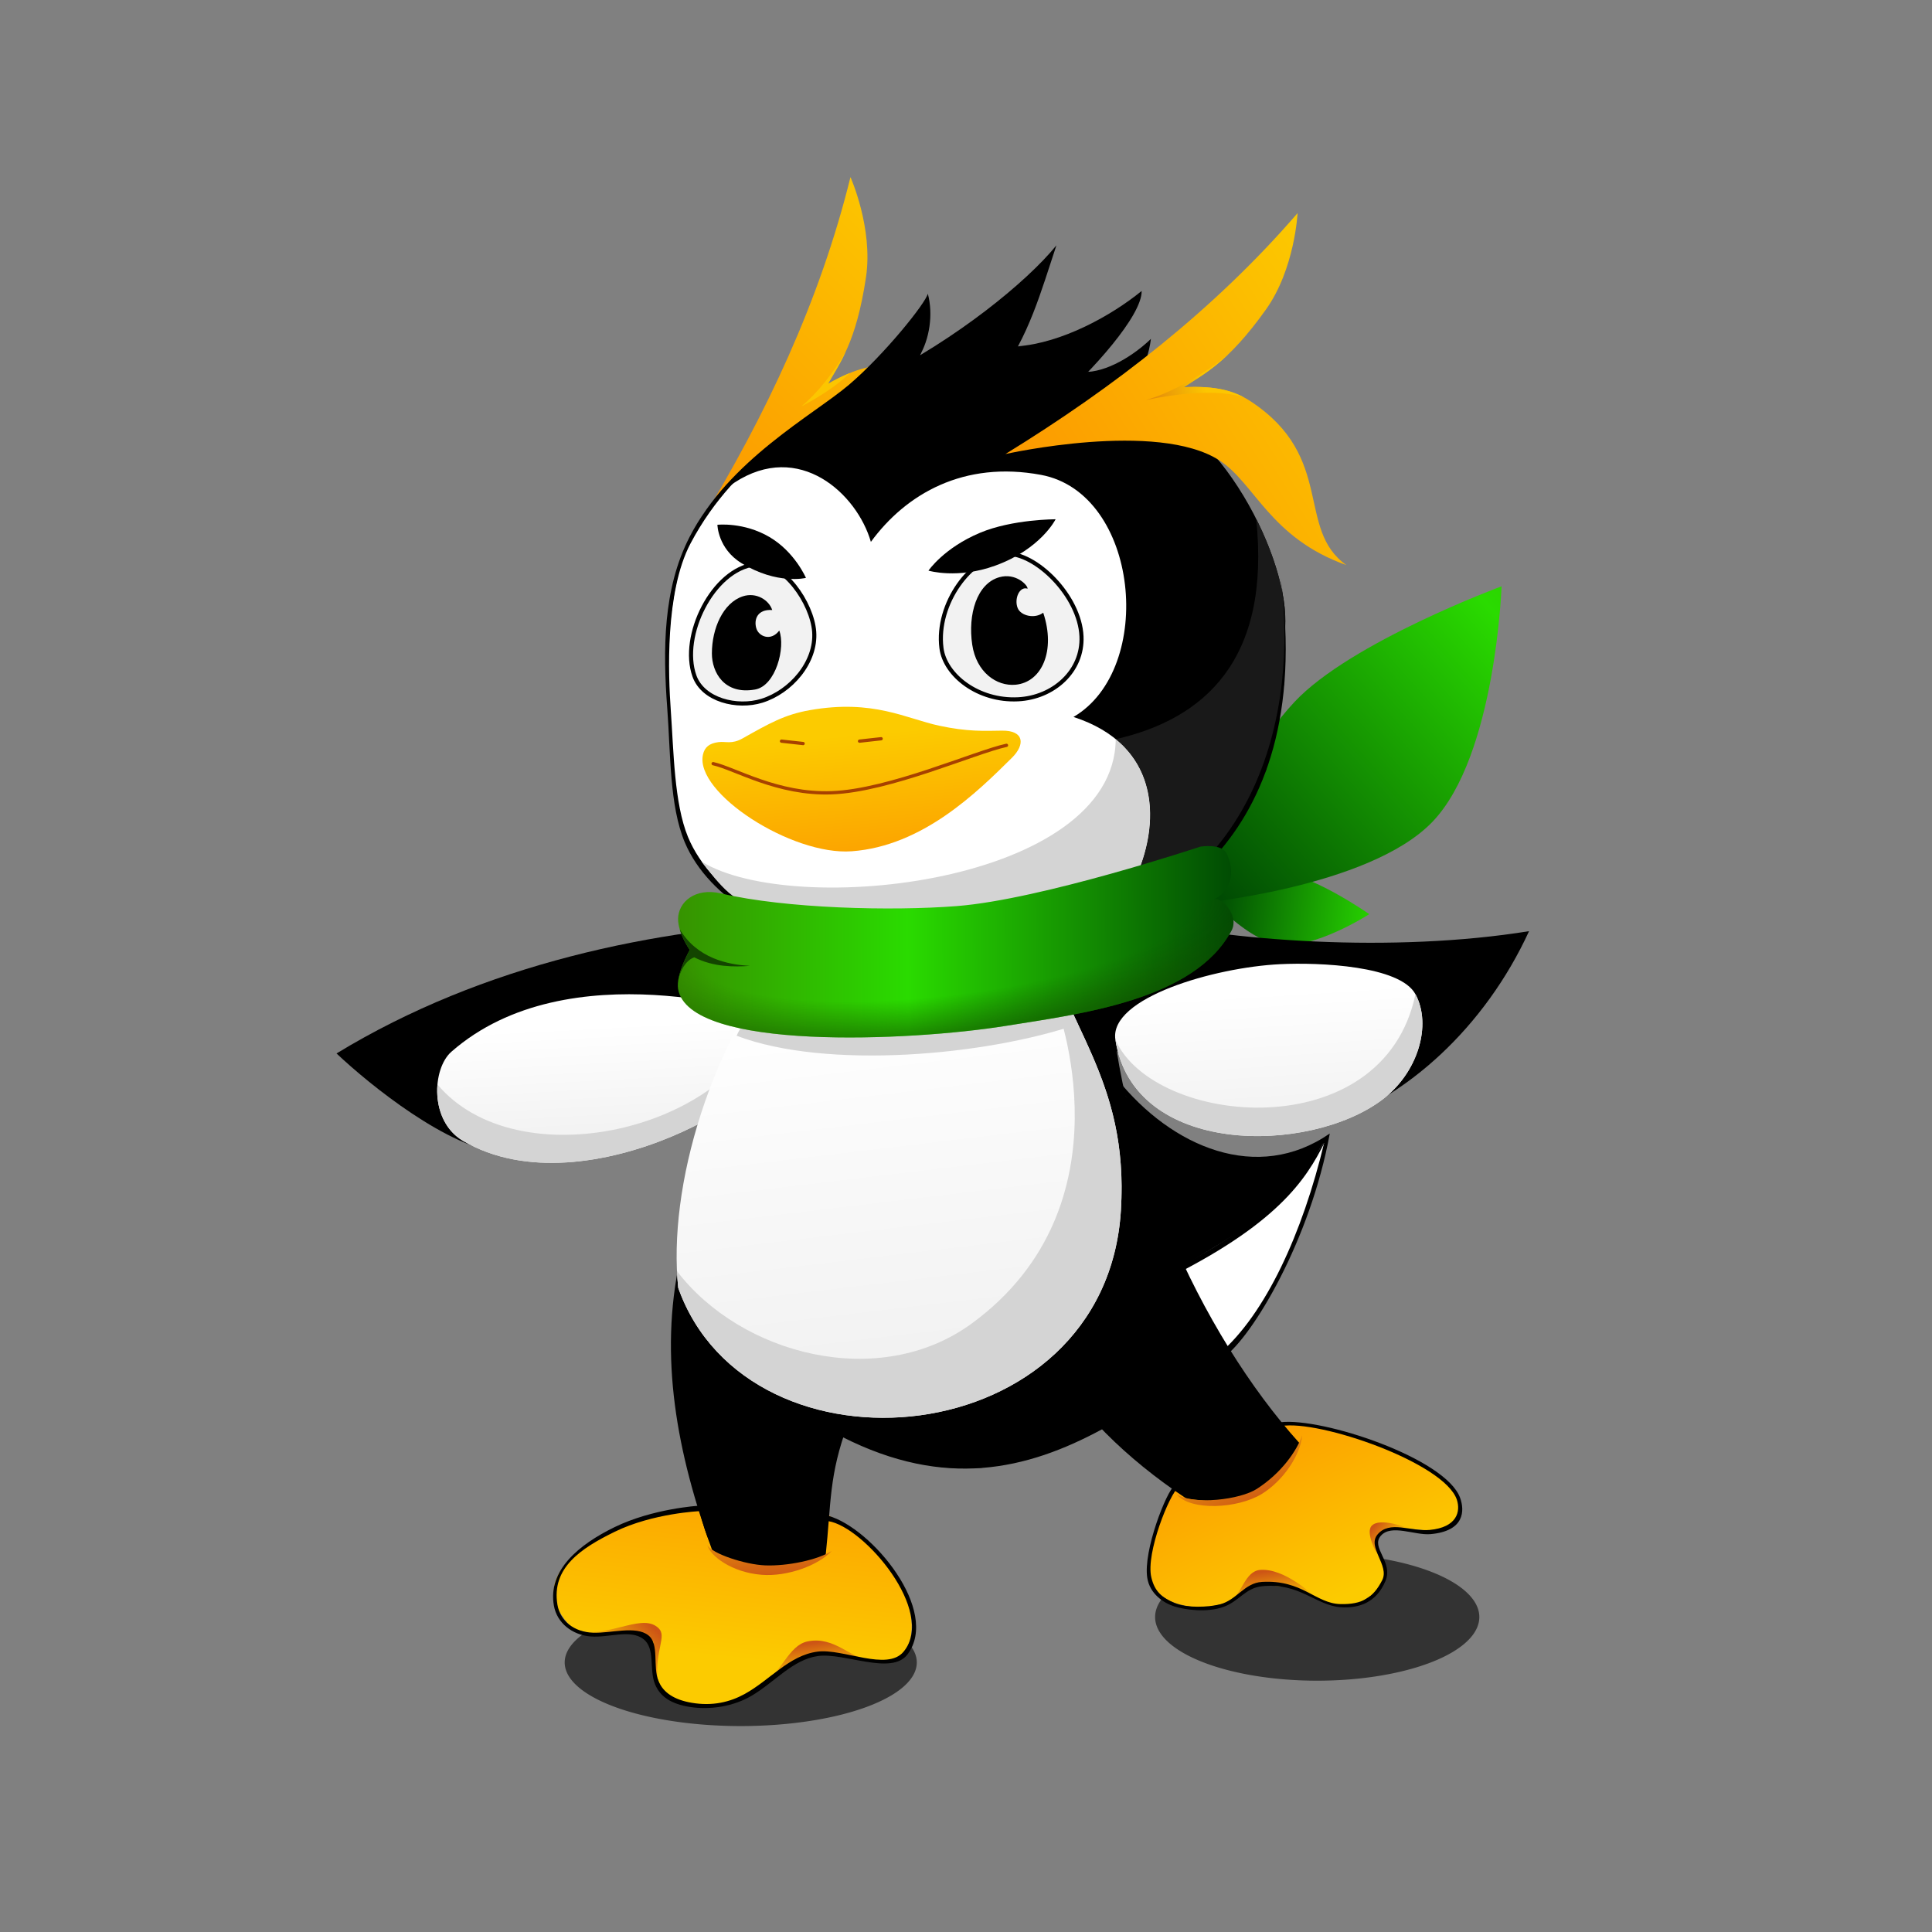 <?xml version='1.0' encoding='utf-8'?>
<svg xmlns:xlink="http://www.w3.org/1999/xlink" xmlns="http://www.w3.org/2000/svg" width="200mm" height="200mm" version="1.1" viewBox="0 0 708.66 708.66"><rect x="0" y="0" width="708.66" height="708.66" fill="#808080" stroke="none"/> <defs> <linearGradient id="c"> <stop stop-color="#379000" offset="0"/> <stop stop-color="#2adb00" offset=".423"/> <stop stop-color="#004b03" offset="1"/> </linearGradient> <linearGradient id="a"> <stop stop-color="#cd5515" offset="0"/> <stop stop-color="#fcc600" offset="1"/> </linearGradient> <linearGradient id="d"> <stop stop-color="#efefef" offset="0"/> <stop stop-color="#fff" offset="1"/> </linearGradient> <linearGradient id="b"> <stop stop-color="#fc9b00" offset="0"/> <stop stop-color="#fccb00" offset="1"/> </linearGradient> <linearGradient id="x" x1="245.05" x2="452.46" y1="277.5" y2="276.79" gradientUnits="userSpaceOnUse" xlink:href="#c"/> <radialGradient id="e" cx="345.92" cy="241.69" r="101.92" gradientTransform="matrix(1.368 -.162 .042 .356 -137.05 242.71)" gradientUnits="userSpaceOnUse"> <stop stop-color="#234500" stop-opacity="0" offset="0"/> <stop stop-color="#134500" stop-opacity="0" offset=".65"/> <stop stop-color="#104500" stop-opacity=".514" offset="1"/> </radialGradient> <linearGradient id="s" x1="646.25" x2="459.71" y1="96.438" y2="263.61" gradientTransform="translate(-21.634 -13.957)" gradientUnits="userSpaceOnUse" xlink:href="#c"/> <linearGradient id="r" x1="665.05" x2="483.88" y1="72.518" y2="274.28" gradientTransform="matrix(.223 .321 -.321 .223 426.09 47.307)" gradientUnits="userSpaceOnUse" xlink:href="#c"/> <linearGradient id="q" x1="380.24" x2="495.63" y1="103.13" y2="28.276" gradientUnits="userSpaceOnUse" xlink:href="#b"/> <linearGradient id="p" x1="266.19" x2="359.16" y1="112.82" y2="17.705" gradientUnits="userSpaceOnUse" xlink:href="#b"/> <linearGradient id="o" x1="456.19" x2="487.89" y1="451.54" y2="519.35" gradientUnits="userSpaceOnUse" xlink:href="#b"/> <linearGradient id="n" x1="307.06" x2="299.18" y1="468.08" y2="542.93" gradientUnits="userSpaceOnUse" xlink:href="#b"/> <linearGradient id="m" x1="475.14" x2="471.4" y1="352.96" y2="294.74" gradientUnits="userSpaceOnUse" xlink:href="#d"/> <linearGradient id="l" x1="221.55" x2="218.88" y1="357.55" y2="307.21" gradientUnits="userSpaceOnUse" xlink:href="#d"/> <linearGradient id="k" x1="337.85" x2="319.24" y1="454.7" y2="298.76" gradientUnits="userSpaceOnUse" xlink:href="#d"/> <linearGradient id="g" x1="323.52" x2="318.87" y1="253.64" y2="200.35" gradientUnits="userSpaceOnUse" xlink:href="#b"/> <linearGradient id="f" x1="418.87" x2="456.9" y1="146.98" y2="138.35" gradientUnits="userSpaceOnUse" xlink:href="#a"/> <linearGradient id="w" x1="504.09" x2="511.76" y1="491.22" y2="497.83" gradientUnits="userSpaceOnUse" xlink:href="#a"/> <linearGradient id="v" x1="504.09" x2="511.76" y1="491.22" y2="497.83" gradientTransform="matrix(1.519 .632 -1.306 .928 339.53 -266.56)" gradientUnits="userSpaceOnUse" xlink:href="#a"/> <linearGradient id="u" x1="504.09" x2="511.76" y1="491.22" y2="497.83" gradientTransform="matrix(1.519 .632 -1.306 .928 173.43 -240.31)" gradientUnits="userSpaceOnUse" xlink:href="#a"/> <linearGradient id="t" x1="504.09" x2="517.94" y1="491.22" y2="501.17" gradientTransform="matrix(-1.293 .017 .434 1.319 678.95 -127.36)" gradientUnits="userSpaceOnUse" xlink:href="#a"/> <linearGradient id="j" x1="299.32" x2="326.47" y1="76.719" y2="54.049" gradientTransform="translate(0 68.661)" gradientUnits="userSpaceOnUse" xlink:href="#a"/> <linearGradient id="i" x1="279.42" x2="277.69" y1="510.51" y2="480.95" gradientUnits="userSpaceOnUse" xlink:href="#a"/> <linearGradient id="h" x1="275.04" x2="283.43" y1="510.57" y2="472.89" gradientTransform="matrix(.797 -.604 .604 .797 -67.978 244.04)" gradientUnits="userSpaceOnUse" xlink:href="#a"/> </defs> <g transform="translate(0 68.661)"> <path d="m542.62 524.47a59.463 23.347 0 0 1-59.463 23.347 59.463 23.347 0 0 1-59.463-23.347 59.463 23.347 0 0 1 59.463-23.347 59.463 23.347 0 0 1 59.463 23.347z" fill="#333" stroke-opacity="0"/> <path d="m336.28 541.13a64.575 23.333 0 0 1-64.575 23.333 64.575 23.333 0 0 1-64.575-23.333 64.575 23.333 0 0 1 64.575-23.333 64.575 23.333 0 0 1 64.575 23.333z" fill="#333" stroke-opacity="0"/> <path d="m471.7 251.74c11.638 1.692 30.554 14.913 30.554 14.913s-20.459 13.188-33.38 11.12c-12.996-2.08-29.055-21.248-29.055-21.248s16.873-6.968 31.88-4.785z" fill="url(#r)"/> <path d="m474.79 188.84c20.562-21.994 75.991-42.444 75.991-42.444s-2.166 62.277-25.391 86.42c-23.359 24.282-87.117 30.037-87.117 30.037s10.003-45.651 36.518-74.012z" fill="url(#s)"/> <path d="m311.95-3.697c-11.188 45.374-30.988 87.295-55.445 127.35 0 0 44.013-36.418 71.154-33.501 15.275 1.642 29.405 16.931 58.798 13.101-22.599-3.296-21.493-33.39-58.371-37.598-6.91-0.788-13.763 0.417-24.366 6.466 4.254-7.666 10.34-15.016 13.928-39.097 2.688-18.04-5.698-36.719-5.698-36.719z" fill="url(#p)"/> <path d="m486.19 349.11c-0.278 1.18-33.304 25.711-77.011-19.297l20.906 68.077s23.426-13.379 32.877-20.727c14.384-11.183 23.228-28.053 23.228-28.053z"/> <path d="m486.69 348.96-4.864 7.96c-12.774 16.453-30.845 30.953-49.008 39.658l17.95 29.756c18.46-22.993 30.244-50.009 35.922-77.374z" fill="#fff"/> <path d="m259.8 484.55s-26.445 2.323-41.275 11.614c-14.83 9.291-21.442 19.297-8.398 32.698l8.018 1.876 16.461-0.625 3.789 4.832c1.231 6.489 1.869 12.979 6.754 19.468 18.602 8.751 33.565-4.333 48.958-14.83l6.631-2.152c18.608 3.045 28.781 4.943 31.249 8e-3 4.568-8.336 2.517-18.526-4.824-30.197-5.578-8.776-15.642-14.748-24.837-21.263z" fill="url(#n)"/> <path d="m431.35 476.48s-8.436 16.218-9.212 24.873c-0.581 6.478-2.595 19.108 19.74 19.644l9.316-1.826 8.373-6.751 14.294 1.072 15.188 6.433 8.275 0.199 7.092-4.487c2.335-2.132 3.5-5.434 3.931-9.47-1.44-3.941-4.963-7.304-2.502-12.329 7.949-3.545 14.535-0.727 21.799-1.072l5.54-2.594 2.322-5.447s-0.198-6.257-5.85-10.267c-7.643-5.423-12.921-9.288-23.667-13.705-11.035-4.536-32.698-8.633-36.03-7.066z" fill="url(#o)"/> <path d="m504.95 501.07s-4.116-7.468-1.871-10.018c2.939-3.338 13.32 0.771 13.32 0.771l-7.376 0.55-3.192 2.422-0.66 2.092z" fill="url(#w)" stroke-opacity="0"/> <path d="m451.99 517.66c3.348-1.456 4.704-10.056 10.242-10.481 8.884-0.682 19.224 9.134 19.224 9.134l-11.921-4.151-8.012 0.23-3.735 1.524z" fill="url(#v)" stroke-opacity="0"/> <path d="m430.73 476.35 1.687 0.281c-3.469 2.658-12.188 24.467-10.121 33.239 1.233 5.236 3.794 7.406 8.721 9.563 3.951 1.73 12.231 1.474 16.407 0.397 6.252-1.613 9.025-7.87 15.471-8.248 14.874-0.87 19.601 7.926 28.787 8.137 7.951 0.182 12.02-2.3 15.318-8.787 2.745-5.4-5.607-12.026-1.758-16.704 4.414-5.364 12.21-1.058 19.126-1.703 10.173-0.948 11.394-6.851 10.018-11.053-4.451-13.59-50.71-29.481-64.388-27.049l-0.281-1.406c15.182-1.807 60.581 13.167 65.857 27.741 1.69 4.669 1.683 12.201-10.858 13.302-5.796 0.509-14.373-3.787-18.213 0.584-3.849 4.379 4.685 9.527 1.666 16.655-3.307 7.808-9.579 10.058-16.479 9.561-8.988-0.648-15.187-9.152-28.836-7.678-6.092 0.658-8.339 5.519-14.108 7.582-6.253 2.236-14.397 0.966-17.986-0.179-4.004-1.277-9.003-4.649-9.931-10.413-1.62-10.053 7.113-31.893 9.905-33.823z"/> <path d="m409.66 326.97v2.756c28.126 35.644 62.653 30.933 76.053 20.758-7.916 33.128-21.518 62.907-38.532 77.467l1.653 1.286c10.571-7.611 31.816-43.028 38.931-82.126-26.469 18.352-57.893 5.167-78.105-20.14z"/> <path d="m309.56 457.03c-5.919 13.777-5.863 29.392-7.773 44.402-10.346 6.199-28.104 5.758-40.024-1.519-9.395-15.371-17.08-86.025-13.401-97.649l44.759-128.56-42.883-37.612-3.395-19.029-1.876-42.169 1.072-20.459s4.914-19.923 4.914-20.548c0-0.625 10.81-18.583 11.346-18.851 0.536-0.268 12.954-13.401 12.954-13.401l11.525-10.185 24.033-17.332 15.456-15.367 13.58-16.617-0.089 8.13-0.715 6.433-1.966 6.343 21.084-14.116 25.373-21.442-3.574 12.865-6.879 18.047 4.646-0.089 7.594-1.34 17.064-6.968 15.545-10.095-9.649 15.813-10.095 12.597 0.983-0.536 1.251 0.268 9.559-2.412 10.006-6.7-0.804 5.539-7.415 12.954c33.119 3.713 60 56.051 59.679 81.746-0.097 7.774-0.536 23.318-0.536 23.318l-6.522 31.358-13.758 24.658c-12.686 16.515-25.373 23.087-38.059 30.376l-3.395 46.457c5.84 38.956 20.549 91.421 66.086 145.35-6.613 17.358-17.667 24.629-40.714 19.568l-30.554-25.909c-14.194 9.704-29.112 12.158-43.955 15.367-20.962 1.287-36.543-4.602-50.477-12.686z"/> <path d="m123.44 317.75c12.229 11.557 41.232 35.037 61.295 36.569 24.492 1.87 73.527-20.114 95.138-45.992l18.222-39.053c-57.89 2.55-120.76 15.66-174.65 48.47z" stroke-opacity="0"/> <path d="m169.84 349.81c-12.361-7.244-11.36-26.483-4.263-32.701 42.934-37.619 116.46-13.415 116.46-13.415l-1.792 15.901c10.74 9.546-64.807 56.938-110.4 30.215z" fill="url(#l)"/> <path d="m413.24 267.74c37.372 8.991 98.169 13.149 147.62 5.152-32.495 70.737-115.55 103.86-151.93 42.795l-21.065-2.423-9.831-41.617z" stroke-opacity="0"/> <path d="m169.84 349.81c-7.445-4.363-10.043-13.078-9.38-20.679 29.143 34.667 106.39 17.322 121.58-25.437l-1.792 15.901c10.74 9.546-64.807 56.938-110.4 30.215z" fill="#d4d4d4"/> <path d="m311.05 453.59c-5.984 8.783-8.262 22.759-10.102 47.148-13.189 6.687-26.087 6.084-38.786-1.921-11.216-32.716-16.715-67.261-11.34-102.05l-1.406-3.374c-7.764 35.524-1.135 71.049 11.81 106.57 13.388 9.528 30.879 7.639 41.617 1.968 2.063-19.193 1.126-29.485 8.207-48.343z"/> <path d="m319.44 130.1c12.959-17.692 34.149-29.827 62.39-24.582 36.029 6.691 42.155 71.097 11.929 88.8 62.646 20.345 3.349 109.42-12.57 75.687 9.003 37.522 32.941 56.833 29.968 105.26-5.509 89.731-136.49 101.31-162.37 28.477-3.917-36.304 11.374-91.362 44.9-130.13-13.978-3.841-30.438-15.031-41.439-32.407-6.062-14.549-6.892-34.33-6.8-55.032 0 0-5.197-58.697 23.862-77.759 23.858-15.651 45.062 4.079 50.134 21.689z" fill="url(#k)"/> <path d="m280.93 547.21c5.524-1.834 8.231-12.283 15.196-13.783 10.076-2.17 16.54 6.855 22.104 6.254-4.901 0.456-10.378-1.103-15.657-1.971l-7.156 0.931-3.735 1.524z" fill="url(#u)" stroke-opacity="0"/> <path d="m241.14 547.26c-0.805-10.686 3.417-15.651 0.531-18.594-5.593-5.706-16.711 2.568-28.199 1.154 3.022 2.208 18.094-0.781 21.975 0.365l4.29 3.463-0.263 2.748c-0.605 6.681 1.867 11.294 2.677 13.121z" fill="url(#t)" stroke-opacity="0"/> <path d="m303.82 487.33v1.968c13.008 1.98 39.771 33.201 27.609 47.884-6.03 7.279-22.224-1.26-31.594-0.021-10.423 1.378-17.361 10.415-26.731 15.56-5.303 2.912-11.708 4.524-19.465 3.188-6.215-1.07-10.313-3.665-12.071-7.892-2.257-5.428 0.381-13.589-3.745-16.836-4.63-3.644-13.651-0.698-20.384-0.966-6.885-0.274-11.962-4.305-12.966-10.245-2.286-13.52 8.622-20.721 21.01-26.779 14.014-6.854 31.249-7.569 31.249-7.569l-0.562-1.968s-16.717 1.008-30.723 7.828c-13.137 6.397-24.587 15.872-22.273 28.825 1.123 6.286 6.602 10.725 13.512 11.289 6.593 0.538 14.537-2.754 19.347 0.986 4.418 3.435 2.002 11.157 4.232 16.546 1.872 4.524 5.849 7.22 12.732 8.314 7.405 1.177 16.001-0.119 22.796-4.155 8.43-5.007 15.03-13.24 24.244-14.518 9.639-1.337 26.964 7.202 32.821-0.57 12.081-16.03-13.093-46.404-29.036-50.868z"/> <path d="m309.99 456.1-0.991 2.339c37.57 19.016 67.527 12.16 95.361-2.901l-0.844-1.406c-25.612 14.766-58.883 22.531-93.526 1.968z"/> <path d="m366.33 69.365c10.963-14.188 15.582-31.336 21.165-48.033-11.107 13.683-36.875 34.384-64.729 48.437 18.687-7.277 38.443-20.539 59.005-38.309-3.264 14.048-10.492 30.007-15.441 37.906z"/> <path d="m373.16 58.375c16.276-1.215 34.386-11.161 45.598-20.311 0.186 9.068-18.364 29.594-31.63 41.251 10.148-11.108 26.815-31.615 28.54-36.895-10.936 7.894-29.745 17.775-42.508 15.956z"/> <path d="m397.18 67.787c8.772 0.329 18.954-6.309 24.977-12.152-1.293 10.556-7.332 21.547-18.218 30.242 5.349-5.694 12.208-15.533 15.184-24.86-6.632 5.088-16.138 8.598-21.942 6.769z"/> <path d="m337.14 62.121c3.798-6.277 5.239-15.466 3.184-23.051-0.781 3.47-16.053 22.466-28.93 33.413-13.054 11.097-43.93 27.461-58.495 55.888-9.709 18.95-9.776 41.032-8.143 62.865 1.252 16.733 0.794 35.602 6.406 49.026 8.863 21.201 35.848 35.879 58.052 36.94-19.927-1.812-48.019-17.4-56.859-38.86-5.089-12.356-5.237-31.487-6.321-46.652-0.88-12.308-2.209-43.079 7.248-61.001 17.232-32.657 45.951-45.237 58.515-56.437 6.891-6.144 19.111-18.324 26.933-29.099 0.882 6.503 0.098 12.063-1.589 16.968z"/> <path d="m460.77 121.66c5.443 52.082-19.307 73.45-51.514 80.812 7.1e-4 5.8e-4 1e-3 1e-3 2e-3 2e-3 32.193 26.349-5.305 85.322-23.244 73.516-1.082 0.891-1.963 1.688-2.494 2.352 0.271 0.858 0.546 1.71 0.83 2.551 3.07 0.805 11.259 0.343 27.449-1.361l0.777-10.65c12.686-7.289 25.374-13.862 38.061-30.377l13.758-24.656 6.521-31.359s0.438-15.544 0.535-23.318c0.125-9.961-3.851-23.925-10.682-37.51z" fill="#191919"/> <path d="m469.73 142.97c6.46 49.734-7.933 111.6-73.528 131.29 21.186-4.487 87.328-29.837 73.528-131.29z"/> <path d="m316.64 285.67c1.111 6.568-37.624 5.537-46.447 25.579 32.874 12.527 91.497 7.325 125.15-4.237-8.405-19.068-39.524-6.625-29.596-25.25z" fill="#d4d4d4"/> <path d="m391.76 299.16-4.451 0.281s28.641 73.599-30.705 117.24c-34.065 25.05-84.911 11.539-108.29-19.094 0.099 2.098 0.246 4.154 0.461 6.144 25.884 72.831 156.86 61.254 162.37-28.477 2.112-34.396-9.346-54.116-19.393-76.096z" fill="#d4d4d4" stroke-opacity="0"/> <path d="m409.12 312.67c-2.337-15.321 36.282-26.484 60.379-27.667 14.55-0.715 44.054 0.574 49.687 11.013 6.077 11.262 0.989 28.765-12.158 38.68-26.766 20.186-91.351 20.959-97.908-22.026z" fill="url(#m)"/> <path d="m406.62 284.35c1.39 67.272 34.113 136.47 70.014 176.32-4.669 10.921-12.22 24.89-41.459 20.356-22.493-14.926-39.97-32.562-49.483-49.808 14.315 18.27 30.914 35.581 51.045 48.31 16.383 2.778 29.015 0.78 38.313-18.523-33.653-38.062-68.517-103.2-68.43-176.66z"/> <path d="m487.07 347.92c-11.028 19.174-31.387 36.585-53.67 47.44v2.25c38.867-20.276 47.267-36.574 53.67-49.689z"/> <path d="m368.97 134.48c-12.679 0.603-25.725 18.3-23.641 34.589 1.274 9.95 13.456 19.505 28.097 18.772 13.006-0.651 23.816-10.334 23.263-23.078-0.649-14.97-16.924-30.797-27.72-30.284z" fill="#f2f2f2" stroke="#000" stroke-linecap="round" stroke-linejoin="round" stroke-width="1.5"/> <path d="m376.93 147.27c-3.039-1.013-5.006 3.837-3.633 7.137 1.186 2.851 6.287 4.018 9.358 1.669 4.685 14.055-0.567 25.518-10.128 26.42-7.029 0.663-14.408-4.635-15.909-14.677-1.653-11.058 1.657-22.451 9.982-24.769 5.945-1.655 10.33 2.822 10.33 4.22z"/> <path d="m276.98 138.35c-15.501 1.835-27.515 26.242-22.26 40.94 3.174 8.876 15.687 11.88 24.693 9.096 10.692-3.306 20.061-14.18 19.23-25.341-0.777-10.443-11.264-25.926-21.663-24.694z" fill="#f2f2f2" stroke="#000" stroke-linecap="round" stroke-linejoin="round" stroke-width="1.5"/> <path d="m283.25 155.1c-5.46-0.377-6.786 3.494-5.835 6.697 0.911 3.07 5.402 4.859 8.42 0.824 2.352 6.178-1.253 20.281-8.861 21.633-11.34 2.016-15.85-6.332-15.852-13.21-2e-3 -9.18 4.104-18.596 11.341-20.971 4.9-1.608 9.588 1.325 10.787 5.027z"/> <path d="m367.55 199.34c-6.556 0.091-12.6 0.426-23.024-1.806-12.132-2.597-24.198-9.797-47.425-5.722-9.375 1.645-14.974 4.897-24.744 10.384-3.982 2.236-6.091 1.006-8.807 1.355-3.356 0.431-5.103 1.83-5.712 4.617-3.056 13.985 32.515 37.029 54.562 35.419 26.069-1.903 46.019-21.673 58.786-34.3 4.936-4.882 4.472-10.059-3.635-9.947z" fill="url(#g)"/> <g fill="none" stroke="#a74100" stroke-linecap="round" stroke-linejoin="round" stroke-width="1.2"> <path d="m261.58 211.45c8.041 1.787 23.579 11.435 43.567 10.672 21.111-0.807 52.467-14.886 64.033-17.4"/> <path d="m315.28 203.19 7.926-0.881"/> <path d="m286.66 203.19 7.926 0.881"/> </g> <path d="m409.25 202.47c-0.442 52.999-118.16 65.79-151.92 44.892 3.25 4.164 6.286 8.178 10.008 11.434 4.471 3.688 9.433 6.661 13.787 7.18l47.564 22.301 56.164-5.912c-1.377-3.929-2.626-8.02-3.668-12.363 14.298 30.298 63.574-38.472 28.064-67.531z" fill="#d4d4d4"/> <path d="m264.45 259.05c-9.641-2.252-15.649 3.287-15.724 9.291-0.066 5.289 4.288 11.436 4.288 11.436s-5.17 9.079-4.288 14.294c3.881 22.95 85.468 19.146 120.07 13.58 27.392-4.406 69.301-9.399 82.911-34.935 3.084-5.786-4.181-12.752-6.436-11.522 4.076-1.677 8.815-7.706 4.711-16.688-1.804-3.948-9.714-2.61-9.714-2.61s-58.219 19.376-89.34 21.799c-23.795 1.853-62.53 0.949-86.481-4.646z" fill="url(#x)"/> <path d="m475.95 9.517c-30.545 35.369-67.199 63.756-107.16 88.367 0 0 55.741-12.504 78.609 2.402 12.871 8.389 18.532 28.423 46.467 38.337-18.648-13.184-4.017-39.506-34.979-59.978-5.801-3.836-12.456-5.869-24.649-5.284 7.268-4.904 16.024-8.696 30.141-28.533 10.575-14.86 11.57-35.311 11.57-35.311z" fill="url(#q)"/> <path d="m253.01 279.78s-5.17 9.079-4.288 14.294c3.881 22.95 85.468 19.146 120.07 13.58 27.392-4.406 69.301-9.399 82.911-34.935 3.084-5.786-4.181-12.752-6.436-11.522-72.11 32.619-149.92 34.748-192.26 18.583z" fill="url(#e)"/> <path d="m409.12 312.67c13.903 31.838 98.224 40.058 110.07-16.654 6.077 11.262 0.989 28.765-12.158 38.68-26.766 20.186-91.351 20.959-97.908-22.026z" fill="#d4d4d4"/> <path d="m263.15 123.83s9.611-1.082 19.098 4.492c9.289 5.458 13.373 14.989 13.373 14.989s-10.504 2.645-23.634-5.402c-8.703-5.334-8.838-14.079-8.838-14.079z"/> <path d="m340.56 140.65s5.648-8.329 18.926-13.891c11.911-4.99 27.711-4.947 27.711-4.947s-5.423 10.926-22.102 16.989c-13.855 5.036-24.535 1.85-24.535 1.85z"/> <path d="m450.54 61.294c-9.072 7.466-20.904 14.166-30.24 16.779 11.732-2.423 26.256-4.04 35.896-1.025-5.238-2.784-11.595-4.183-21.957-3.686 4.539-3.063 9.658-5.694 16.301-12.068z" fill="url(#f)" stroke-opacity="0"/> <path d="m310.18 60.411c-4.248 7.326-10.203 15.016-16.283 20.041 6.006-3.219 12.795-7.336 17.82-12.281-2.434 0.991-5.065 2.28-7.99 3.949 1.912-3.446 4.194-6.843 6.453-11.709z" fill="url(#j)"/> <path d="m259.45 498.13c1.898 3.163 13.855 7.096 21.213 7.391 8.095 0.325 19.36-2.005 24.381-5.279-4.777 5.241-16.192 9.476-25.629 8.735-11.193-0.88-18.9-7.01-19.965-10.847z" fill="url(#i)"/> <path d="m431.59 479.48c6.398 3.966 23.242 1.961 29.434-2.025 9.092-5.852 14.604-13.962 16.628-19.604-0.642 7.062-6.788 16.533-14.857 21.483-8.781 5.387-26.023 6.304-31.205 0.146z" fill="url(#h)"/> <path d="m249.31 272.17c1.174 4.041 3.699 7.613 3.699 7.613s-3.069 5.401-4.07 10.266l0.018 0.406c-0.2 0.276 1.171-6.343 5.68-7.971 7.115 3.634 14.858 3.563 20.461 3.133-8.042-0.412-19.408-2.727-25.787-13.447z" fill="#134500"/> </g> </svg>